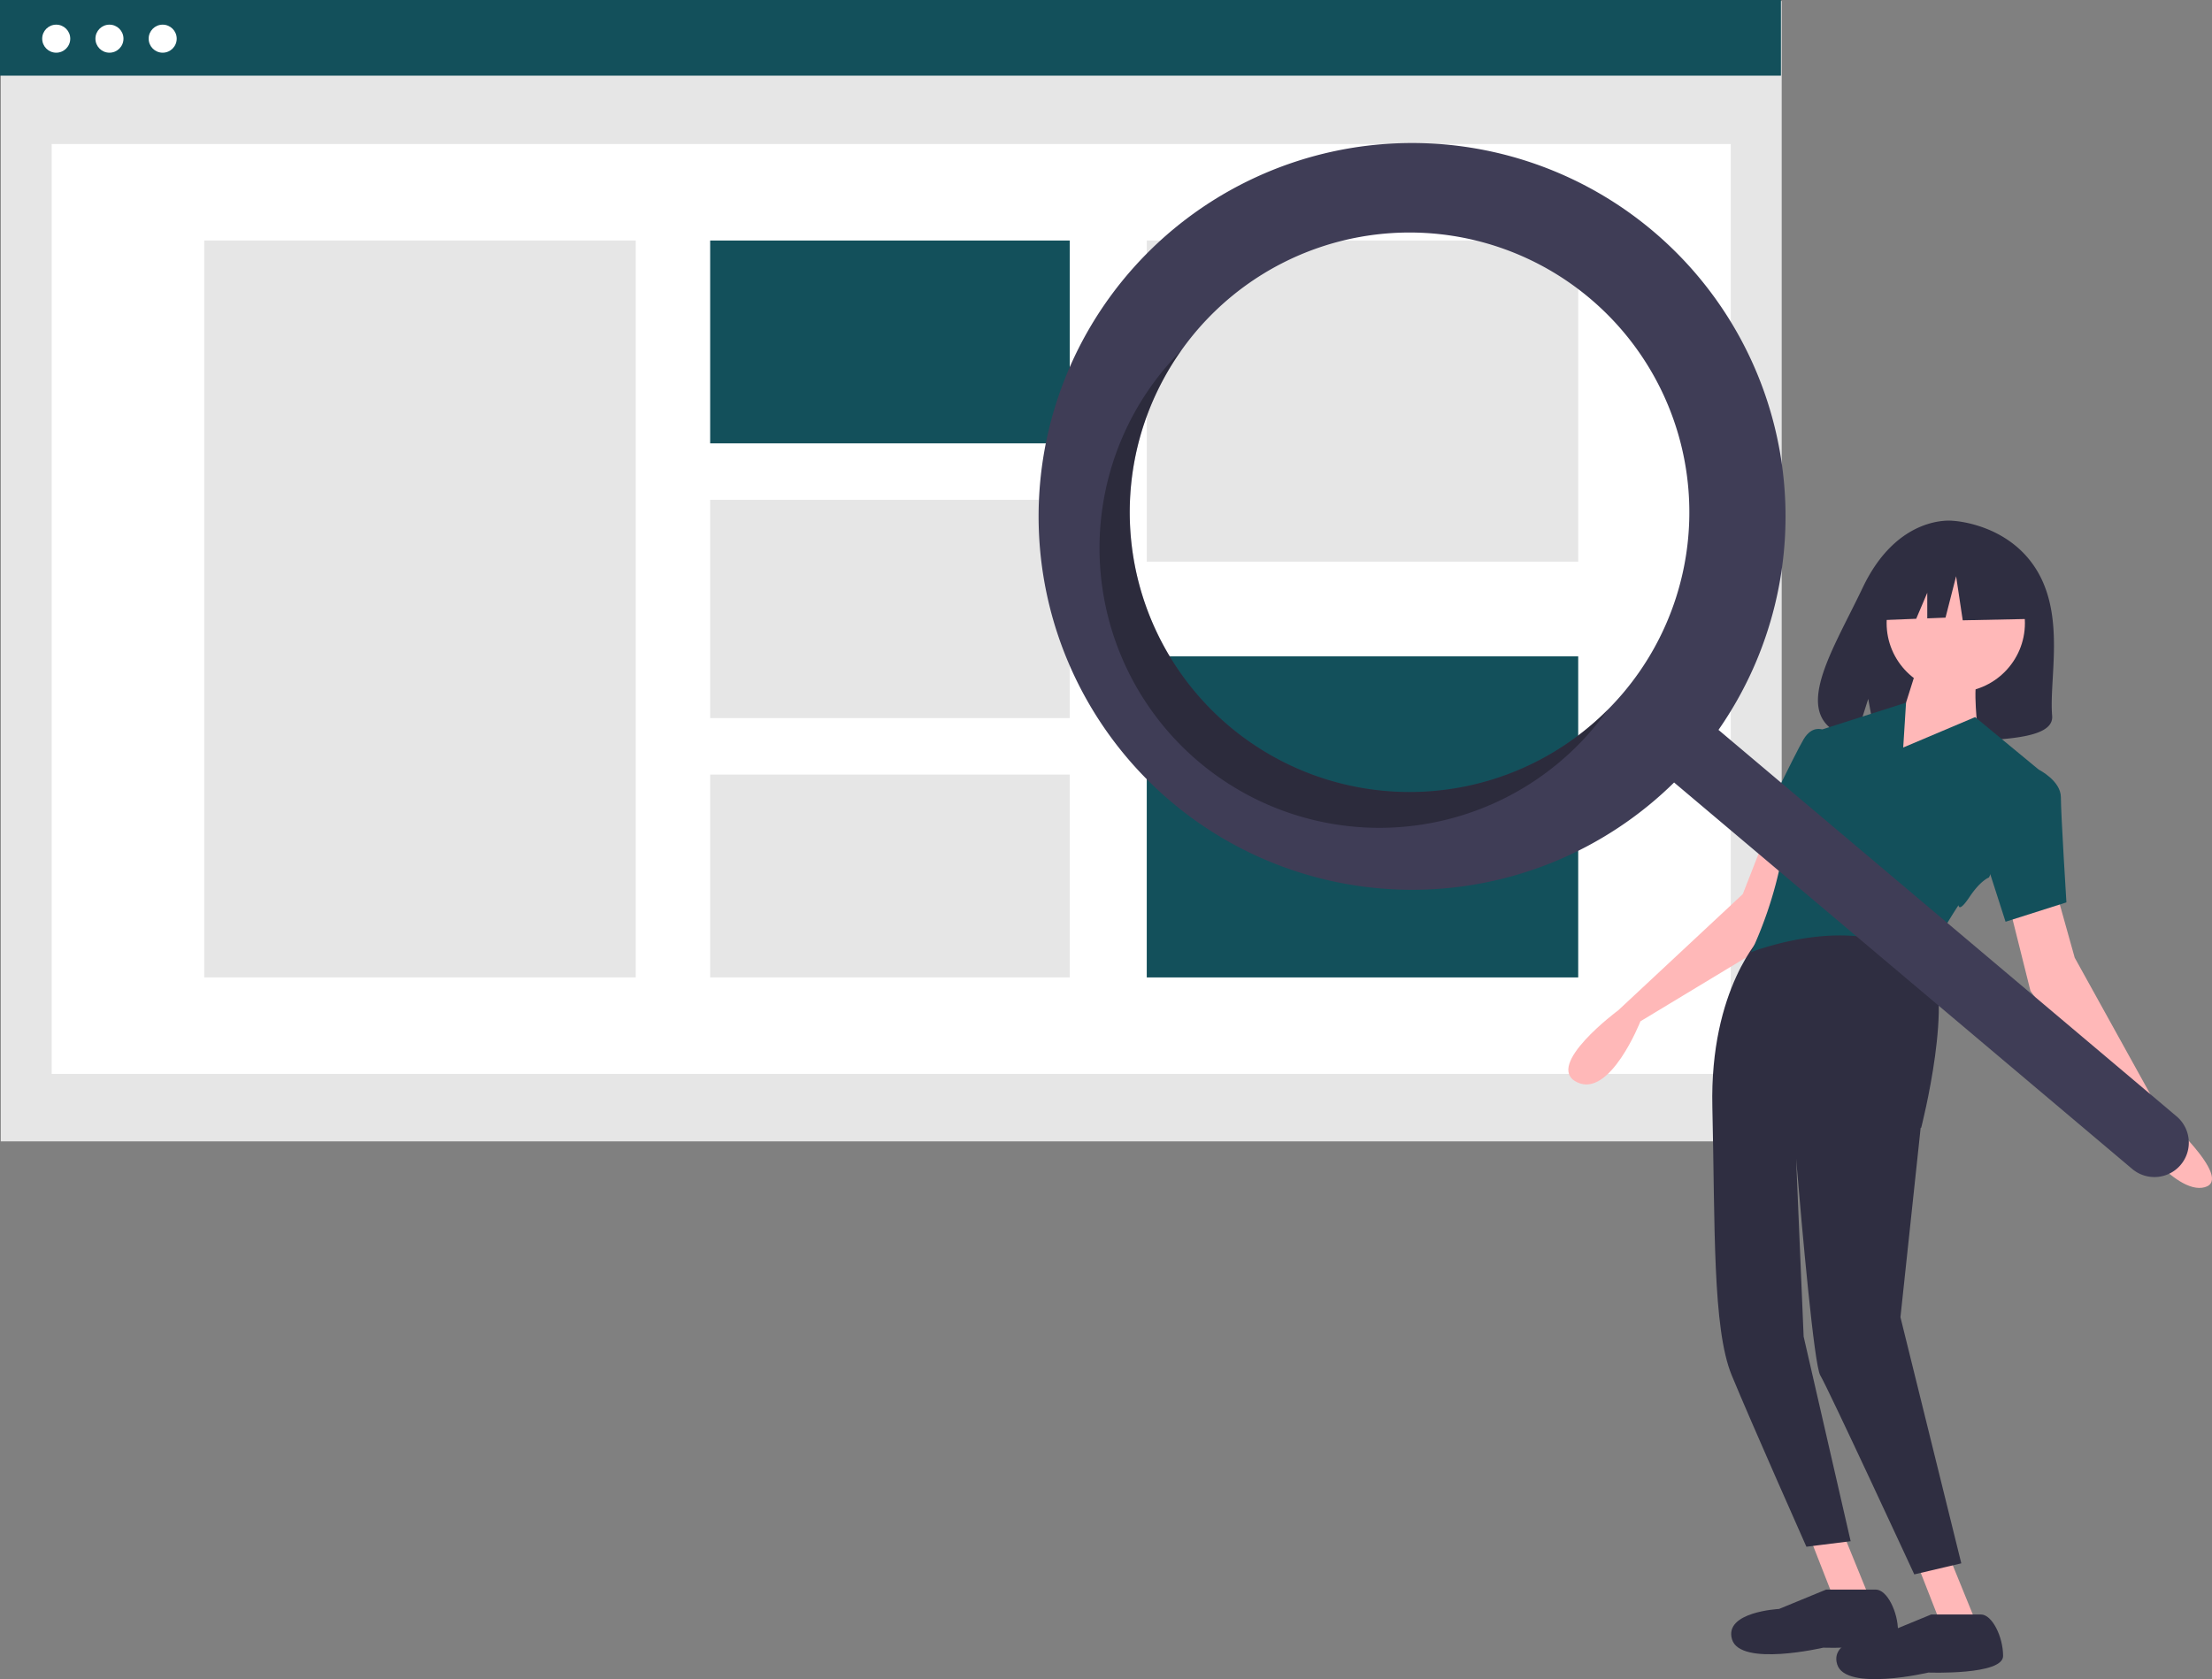 <svg id="e8ab07fb-aa66-4eb8-9149-b5abc1630568" data-name="Layer 2" xmlns="http://www.w3.org/2000/svg" width="799.703" height="607.188" viewBox="0 0 799.703 607.188"><rect x="0" y="0" width="799.703" height="607.188" fill="#808080" stroke="none"/><rect x="0.275" y="0.365" width="643.862" height="412.358" fill="#e6e6e6"/><rect x="18.686" y="52.085" width="607.039" height="336.243" fill="#fff"/><rect width="643.862" height="27.354" fill="#13505b"/><circle cx="20.327" cy="13.985" r="5.07" fill="#fff"/><circle cx="39.571" cy="13.985" r="5.07" fill="#fff"/><circle cx="58.814" cy="13.985" r="5.07" fill="#fff"/><rect x="73.844" y="86.973" width="155.981" height="266.467" fill="#e6e6e6"/><rect x="256.75" y="86.973" width="129.984" height="73.348" fill="#13505b"/><rect x="256.75" y="180.747" width="129.984" height="78.919" fill="#e6e6e6"/><rect x="256.75" y="280.092" width="129.984" height="73.348" fill="#e6e6e6"/><rect x="414.587" y="86.973" width="155.981" height="116.125" fill="#e6e6e6"/><rect x="414.587" y="237.315" width="155.981" height="116.125" fill="#13505b"/><path d="M936.787,353.085c-10.289-17.536-30.645-18.353-30.645-18.353s-19.836-2.559-32.56,24.148c-11.86,24.893-28.229,48.928-2.635,54.755l4.623-14.513,2.863,15.594a99.284,99.284,0,0,0,10.951.189c27.409-.893,53.511.261,52.671-9.659C940.937,392.058,946.687,369.958,936.787,353.085Z" transform="translate(-200.148 -146.406)" fill="#2f2e41"/><path d="M839.217,446.712l-9,23-45,42s-27,20-15,26,23-22,23-22l48-29,10-33Z" transform="translate(-200.148 -146.406)" fill="#ffb8b8"/><polygon points="654.068 555.306 663.068 578.306 676.068 578.306 665.068 551.306 654.068 555.306" fill="#ffb8b8"/><polygon points="693.068 565.306 702.068 588.306 715.068 588.306 704.068 561.306 693.068 565.306" fill="#ffb8b8"/><path d="M892.217,715.712l17-4-22-89,7.305-68.481.195-.019s12.5-48.5,2.5-61.5-60-8-60-8-19,19-18,62,0,80,7,97,27,62,27,62l16-2-17-74-2.718-64.327c2.163,25.778,6.517,74.659,8.718,78.327C861.217,648.712,892.217,715.712,892.217,715.712Z" transform="translate(-200.148 -146.406)" fill="#2f2e41"/><path d="M943.217,467.712l7,25,31,56s27,24,16,27-28-22-28-22l-35-49-9-36Z" transform="translate(-200.148 -146.406)" fill="#ffb8b8"/><circle cx="707.068" cy="225.306" r="25" fill="#ffb8b8"/><path d="M894.217,384.712l-6,19-10,22,37-15s-2-16,0-20Z" transform="translate(-200.148 -146.406)" fill="#ffb8b8"/><path d="M937.217,424.712l-23-19-26,11,1.019-16.226-27.741,8.86-4.278,1.366-6,31s-4,3-8,20a146.503,146.503,0,0,1-10,29s43-17,64,6c0,0,3-2,2-5s9-18,9-18,0,3,4-3,7-7,7-7Z" transform="translate(-200.148 -146.406)" fill="#13505b"/><path d="M863.217,413.712l-4.368-3.521s-3.632-1.479-6.632,3.521-18,36-18,36l18,9Z" transform="translate(-200.148 -146.406)" fill="#13505b"/><path d="M923.217,423.712l14,1s8,4,8,10,2,38,2,38l-22,7-9-28Z" transform="translate(-200.148 -146.406)" fill="#13505b"/><path d="M860.327,721.212l-17,7s-20,1-17,11,33,3,33,3,27,1,27-6-4-15-8-15Z" transform="translate(-200.148 -146.406)" fill="#2f2e41"/><path d="M898.327,730.212l-17,7s-20,1-17,11,33,3,33,3,27,1,27-6-4-15-8-15Z" transform="translate(-200.148 -146.406)" fill="#2f2e41"/><polygon points="732.09 204.989 711.979 194.363 684.208 198.71 678.462 224.307 692.765 223.753 696.761 214.348 696.761 223.598 703.361 223.342 707.191 208.37 709.585 224.307 733.048 223.824 732.09 204.989" fill="#2f2e41"/><path d="M797.728,229.953a135.02,135.02,0,1,0,7.655,199.403L971.002,569.103a12.442,12.442,0,1,0,16.048-19.018L821.431,410.337A135.027,135.027,0,0,0,797.728,229.953ZM787.052,396.88a101.158,101.158,0,1,1-12.077-142.548A101.158,101.158,0,0,1,787.052,396.88Z" transform="translate(-200.148 -146.406)" fill="#3f3d56"/><path d="M644.504,408.957a101.163,101.163,0,0,1-17.166-135.989q-2.901,2.922-5.609,6.12A101.158,101.158,0,1,0,776.353,409.559q2.702-3.202,5.089-6.559A101.163,101.163,0,0,1,644.504,408.957Z" transform="translate(-200.148 -146.406)" opacity="0.3"/></svg>